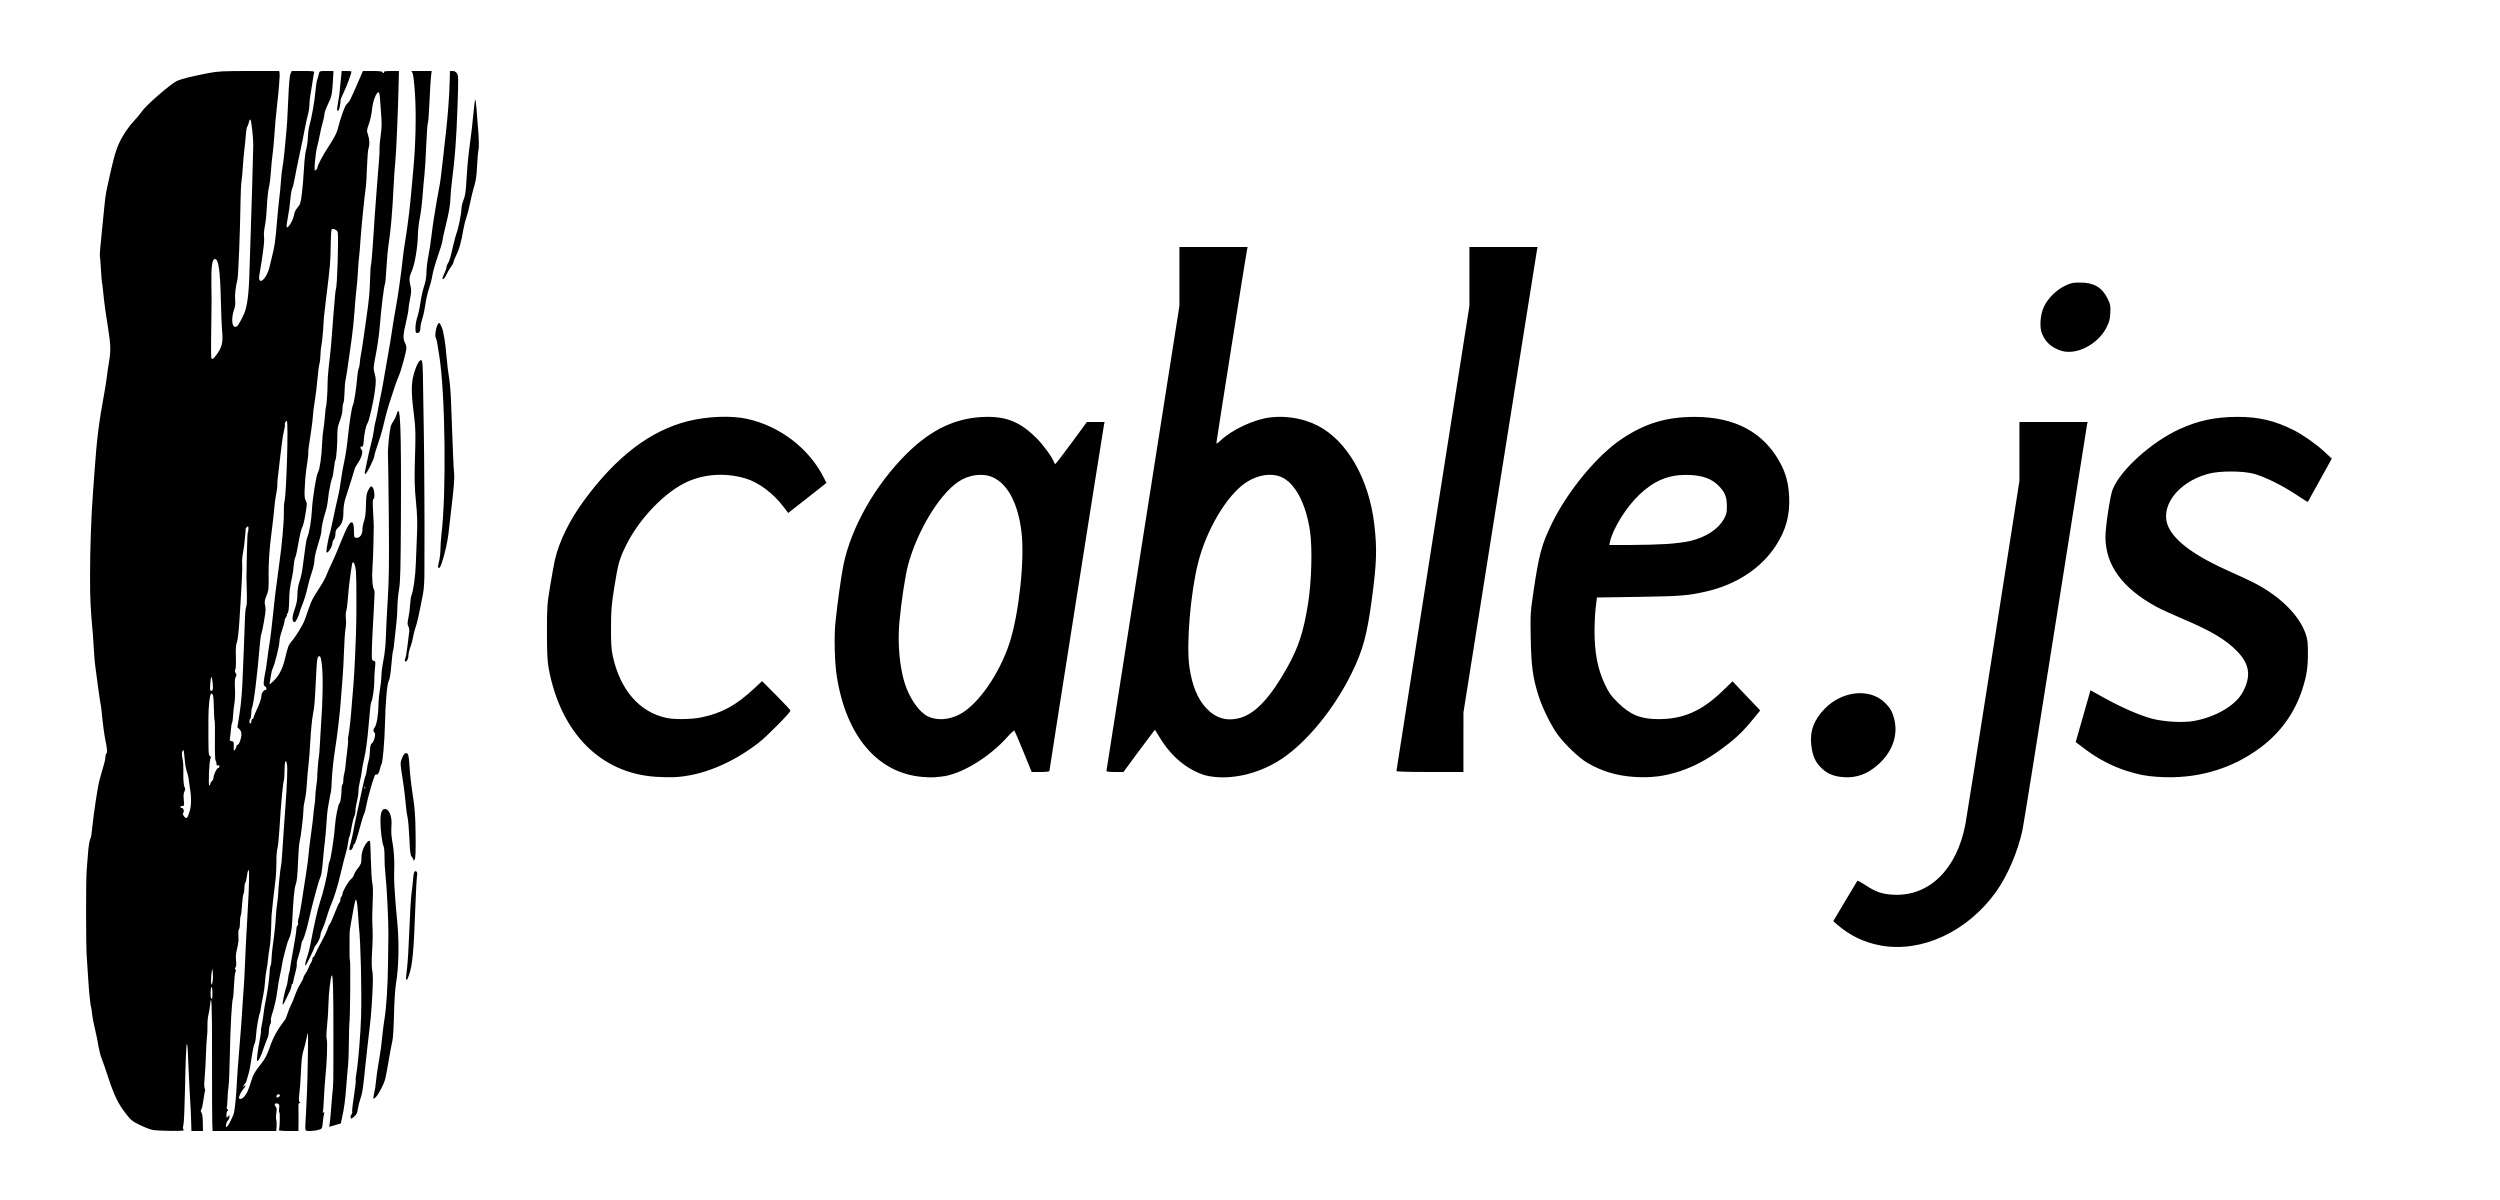 <?xml version="1.0" encoding="UTF-8" standalone="no"?>
<!-- Created with Inkscape (http://www.inkscape.org/) -->

<svg
   xmlns:dc="http://purl.org/dc/elements/1.1/"
   xmlns:cc="http://creativecommons.org/ns#"
   xmlns:rdf="http://www.w3.org/1999/02/22-rdf-syntax-ns#"
   xmlns:svg="http://www.w3.org/2000/svg"
   xmlns="http://www.w3.org/2000/svg"
   xmlns:sodipodi="http://sodipodi.sourceforge.net/DTD/sodipodi-0.dtd"
   xmlns:inkscape="http://www.inkscape.org/namespaces/inkscape"
   id="svg3100"
   version="1.1"
   inkscape:version="0.48.2 r9819"
   width="2500"
   height="1200"
   sodipodi:docname="cablejs-2500x1200.png">
  <defs
     id="defs3104" />
  <sodipodi:namedview
     pagecolor="#ffffff"
     bordercolor="#666666"
     borderopacity="1"
     objecttolerance="10"
     gridtolerance="10"
     guidetolerance="10"
     inkscape:pageopacity="0"
     inkscape:pageshadow="2"
     inkscape:window-width="1545"
     inkscape:window-height="923"
     id="namedview3102"
     showgrid="false"
     inkscape:zoom="0.27115385"
     inkscape:cx="813.21834"
     inkscape:cy="339.21476"
     inkscape:window-x="0"
     inkscape:window-y="0"
     inkscape:window-maximized="0"
     inkscape:current-layer="svg3100" />
  <path
     style="fill:#000000"
     d="m 152.583,1129.924 c -2.396,-0.471 -8.098,-2.667 -12.67,-4.88 -7.354,-3.559 -8.968,-4.862 -13.984,-11.284 -7.575,-9.699 -11.8,-18.331 -17.489,-35.735 -2.612,-7.989 -5.653,-16.776 -6.759,-19.526 -1.106,-2.75 -2.491,-7.925 -3.078,-11.5 -0.587,-3.575 -1.276,-7.4 -1.532,-8.5 -1.504,-6.464 -2.571,-11.305 -2.976,-13.5 -0.254,-1.375 -0.722,-3.625 -1.04,-5 -0.318,-1.375 -0.807,-4.672 -1.086,-7.327 -0.279,-2.655 -0.69,-5.13 -0.914,-5.5 -0.224,-0.37 -0.691,-3.598 -1.038,-7.173 -0.347,-3.575 -0.8,-7.85 -1.006,-9.5 -0.207,-1.65 -0.685,-8.625 -1.064,-15.5 -0.378,-6.875 -0.907,-14.975 -1.175,-18 -0.88,-9.941 -0.936,-77.291 -0.073,-87 0.464,-5.225 0.996,-11.975 1.18,-15 0.483,-7.903 1.678,-15.329 2.668,-16.579 0.47,-0.594 1.304,-5.994 1.853,-12 1.086,-11.87 5.539,-41.09 6.998,-45.921 0.498,-1.65 1.44,-5.025 2.091,-7.5 0.652,-2.475 1.807,-6.493 2.568,-8.928 0.76,-2.436 1.383,-5.671 1.383,-7.191 0,-1.52 0.452,-3.042 1.004,-3.383 1.044,-0.645 0.704,-5.325 -0.921,-12.697 -1.077,-4.885 -2.778,-17.403 -3.573,-26.3 -0.295,-3.3 -0.822,-7.575 -1.172,-9.5 -0.72,-3.964 -0.816,-4.581 -1.786,-11.5 -0.386,-2.75 -0.877,-6.125 -1.092,-7.5 -0.215,-1.375 -0.645,-4.75 -0.955,-7.5 -0.31,-2.75 -0.986,-7.7 -1.501,-11 -0.515,-3.3 -1.185,-10.839 -1.488,-16.753 -0.303,-5.914 -0.769,-13.114 -1.035,-16 -2.389,-25.871 -2.853,-35.272 -2.874,-58.247 -0.024,-26.449 1.268,-63.346 2.924,-83.5 0.203,-2.475 0.853,-11.475 1.443,-20 2.296,-33.156 4.443,-50.504 9.899,-80 1.068,-5.775 2.2,-12.975 2.514,-16 0.314,-3.025 1.254,-9.55 2.088,-14.5 2.051,-12.166 1.93,-16.852 -0.895,-34.706 -1.331,-8.412 -2.698,-17.544 -3.038,-20.294 -0.34,-2.75 -0.814,-6.575 -1.053,-8.5 -0.24,-1.925 -0.719,-6.425 -1.066,-10 -0.347,-3.575 -0.769,-6.73 -0.938,-7.011 -0.169,-0.281 -0.603,-5.906 -0.965,-12.5 -0.361,-6.594 -0.854,-12.688 -1.094,-13.543 -0.24,-0.855 0.51,-10.305 1.668,-21 1.158,-10.695 2.461,-23.721 2.896,-28.946 0.435,-5.225 1.322,-11.975 1.972,-15 6.56,-30.568 8.741,-38.849 12.408,-47.123 3.556,-8.023 9.182,-16.515 15.156,-22.877 2.841,-3.025 6.273,-7.165 7.628,-9.201 4.243,-6.376 29.189,-28.098 35.595,-30.996 4.216,-1.907 15.556,-4.702 31.448,-7.751 9.309,-1.786 14.584,-2.053 40.633,-2.053 l 29.935,0 0.419,2.25 c 0.413,2.216 -1.005,19.141 -3.162,37.75 -0.606,5.225 -1.521,15.8 -2.033,23.5 -0.512,7.7 -1.372,16.925 -1.911,20.5 -0.539,3.575 -1.267,11.173 -1.619,16.884 -0.352,5.711 -1.255,12.745 -2.006,15.63 -0.751,2.885 -1.643,11.262 -1.981,18.616 -0.338,7.354 -1.266,16.475 -2.062,20.269 -0.796,3.794 -1.168,8.382 -0.828,10.196 0.34,1.814 0.06,7.259 -0.623,12.102 -0.683,4.842 -1.389,9.929 -1.568,11.304 -0.18,1.375 -0.761,4.975 -1.293,8 -0.531,3.025 -1.067,6.175 -1.19,7 -1.737,11.624 7.215,4.577 10.162,-8 0.451,-1.925 1.547,-6.425 2.436,-10 2.783,-11.196 3.329,-14.982 4.976,-34.5 0.882,-10.45 2.013,-21.925 2.513,-25.5 0.5,-3.575 1.187,-10.775 1.525,-16 0.338,-5.225 1.022,-11.35 1.52,-13.61 0.498,-2.261 1.408,-9.461 2.023,-16 0.615,-6.539 1.256,-13.24 1.425,-14.89 0.999,-9.756 1.72,-21.356 2.454,-39.5 0.518,-12.796 1.308,-21.533 2.104,-23.25 l 1.274,-2.75 11.407,0 c 10.39,0 11.362,0.156 10.901,1.75 -0.278,0.963 -1.012,5.35 -1.631,9.75 -0.619,4.4 -1.546,10.172 -2.061,12.826 -0.515,2.654 -0.936,6.89 -0.936,9.412 0,2.522 -0.648,6.875 -1.441,9.674 -0.792,2.798 -1.889,7.563 -2.436,10.588 -1.371,7.576 -3.779,19.36 -6.743,33 -1.374,6.325 -3.154,15.254 -3.954,19.843 -0.8,4.589 -1.975,9.314 -2.61,10.5 -0.635,1.186 -1.511,6.38 -1.947,11.54 -0.436,5.161 -1.516,12.932 -2.4,17.269 -0.885,4.337 -1.449,8.665 -1.255,9.617 0.611,2.994 6.466,-6.148 7.239,-11.303 0.442,-2.946 1.741,-5.756 3.683,-7.968 2.662,-3.032 3.153,-4.633 4.355,-14.208 0.745,-5.935 1.666,-17.078 2.046,-24.764 0.38,-7.685 1.36,-16.235 2.177,-19 0.817,-2.765 1.585,-8.177 1.706,-12.027 0.121,-3.85 0.739,-8.802 1.372,-11.005 2.304,-8.013 5.309,-24.875 6.116,-34.321 0.455,-5.321 1.323,-11.024 1.93,-12.674 0.607,-1.65 1.35,-4.237 1.651,-5.75 0.535,-2.686 0.71,-2.75 7.551,-2.75 l 7.004,0 -0.557,9.75 c -0.783,13.714 -1.222,15.763 -5.072,23.701 -1.879,3.873 -3.416,8.2 -3.416,9.614 0,1.415 -0.729,5.016 -1.62,8.003 -0.891,2.987 -2.211,8.582 -2.934,12.431 -0.723,3.85 -1.977,9.475 -2.787,12.5 -0.81,3.025 -1.78,9.751 -2.156,14.948 -0.62,8.568 -0.535,9.325 0.907,8.128 0.875,-0.726 1.591,-1.827 1.591,-2.448 0.002,-2.32 5.965,-13.45 12.229,-22.823 3.66,-5.477 7.012,-11.786 7.704,-14.5 3.424,-13.44 7.606,-24.915 9.68,-26.559 2.349,-1.862 3.313,-3.746 11.005,-21.496 l 4.875,-11.25 9.753,0 c 5.836,0 9.753,0.402 9.753,1 0,0.55 0.477,1 1.059,1 0.582,0 0.781,-0.45 0.441,-1 -0.392,-0.634 2.24,-1 7.191,-1.001 l 7.809,-9.7e-4 -0.224,10.251 c -0.614,28.091 -2.404,70.469 -3.389,80.251 -0.609,6.05 -1.455,18.425 -1.88,27.5 -1.036,22.151 -2.791,42.466 -4.663,54 -0.848,5.225 -1.902,16.332 -2.342,24.681 -0.44,8.35 -1.068,15.616 -1.397,16.148 -1.052,1.703 -3.774,24.023 -5.568,45.671 -0.502,6.05 -2.127,17.232 -3.611,24.848 -2.592,13.295 -2.637,14.074 -1.139,19.5 1.373,4.974 1.398,6.972 0.21,16.652 -1.376,11.208 -5.937,31.103 -7.59,33.107 -1.323,1.603 -3.065,9.912 -3.611,17.216 -0.367,4.911 -0.787,6.202 -1.884,5.781 -1.683,-0.646 -1.882,1.525 -0.286,3.121 1.734,1.734 0.205,7.551 -3.409,12.975 -1.769,2.655 -3.279,5.271 -3.355,5.814 -0.145,1.036 -5.999,19.751 -9.38,29.986 -1.153,3.491 -1.984,8.719 -1.987,12.5 -0.007,8.645 -1.374,13.117 -4.996,16.344 -2.367,2.109 -2.998,3.497 -2.998,6.592 0,2.156 -0.675,4.596 -1.5,5.421 -0.825,0.825 -1.5,2.454 -1.5,3.621 0,2.563 -2.285,7.183 -4.434,8.967 -1.346,1.117 -1.566,0.967 -1.565,-1.073 8.5e-4,-2.477 2.798,-16.737 3.508,-17.887 0.225,-0.363 1.749,-7.146 3.388,-15.073 1.639,-7.927 3.721,-17.337 4.628,-20.912 0.907,-3.575 2.267,-11.225 3.024,-17 0.757,-5.775 2.274,-14.325 3.372,-19 1.098,-4.675 2.725,-15.7 3.617,-24.5 1.486,-14.673 3.877,-29.744 5.009,-31.576 0.955,-1.546 3.358,-16.763 4.014,-25.424 0.375,-4.95 1.104,-9.809 1.621,-10.798 0.517,-0.989 1.093,-3.914 1.28,-6.5 0.187,-2.586 0.623,-5.827 0.969,-7.202 0.345,-1.375 1.516,-8.8 2.602,-16.5 1.086,-7.7 2.398,-16.925 2.916,-20.5 2.624,-18.11 3.347,-25.63 3.648,-37.932 0.181,-7.388 0.59,-14.115 0.911,-14.949 0.32,-0.835 1.059,-8.515 1.642,-17.068 0.583,-8.553 1.173,-17.126 1.313,-19.051 0.139,-1.925 0.557,-8.45 0.928,-14.5 0.371,-6.05 1.134,-16.175 1.696,-22.5 0.562,-6.325 1.209,-14.65 1.439,-18.5 0.23,-3.85 0.717,-9.925 1.083,-13.5 0.366,-3.575 0.587,-8.526 0.491,-11.003 -0.096,-2.477 0.441,-8.777 1.194,-14 0.998,-6.919 1.131,-12.212 0.491,-19.497 -0.483,-5.5 -1.022,-12.905 -1.197,-16.455 -0.176,-3.55 -0.773,-6.607 -1.327,-6.791 -2.128,-0.709 -5.962,9.11 -6.665,17.071 -0.38,4.304 -1.778,10.836 -3.106,14.517 -2.236,6.198 -2.309,6.986 -0.995,10.675 1.663,4.67 1.892,10.338 0.56,13.843 -0.521,1.369 -1.19,9.611 -1.488,18.315 -0.298,8.704 -0.774,17.401 -1.058,19.326 -1.369,9.259 -4.764,42.923 -5.497,54.5 -0.453,7.15 -1.071,14.575 -1.375,16.5 -0.303,1.925 -0.804,8.225 -1.112,14 -0.308,5.775 -1.004,14.1 -1.545,18.5 -0.542,4.4 -1.401,14.3 -1.91,22 -0.509,7.7 -1.856,20.525 -2.994,28.5 -1.138,7.975 -2.796,19.675 -3.685,26 -0.889,6.325 -1.952,12.864 -2.362,14.532 -0.41,1.668 -0.833,7.031 -0.941,11.919 -0.108,4.888 -0.621,9.681 -1.141,10.652 -0.52,0.971 -0.945,3.897 -0.945,6.503 0,2.751 -1.075,7.423 -2.563,11.145 -1.897,4.743 -2.547,8.141 -2.5,13.078 0.093,9.784 -0.975,24.373 -1.915,26.138 -0.449,0.843 -1.147,4.683 -1.551,8.533 -0.404,3.85 -1.187,8.125 -1.74,9.5 -0.892,2.22 -1.666,5.558 -3.244,14 -0.257,1.375 -0.731,5.2 -1.053,8.5 -0.322,3.3 -1.399,8.475 -2.393,11.5 -2.286,6.954 -4.133,15.692 -4.065,19.225 0.029,1.499 -1.529,7.617 -3.461,13.595 -1.967,6.084 -3.514,12.928 -3.514,15.544 0,2.571 -1.171,7.928 -2.603,11.905 -1.432,3.977 -3.413,11.056 -4.403,15.731 -0.99,4.675 -3.194,11.95 -4.897,16.167 -1.703,4.217 -3.097,8.142 -3.097,8.723 0,0.581 -0.983,3.08 -2.184,5.553 -1.701,3.502 -2.475,4.255 -3.5,3.404 -1.945,-1.614 -1.605,-5.503 1.168,-13.347 1.719,-4.864 2.481,-9.147 2.496,-14.035 0.013,-4.499 0.766,-9.155 2.088,-12.916 1.137,-3.235 2.47,-9.069 2.961,-12.965 2.755,-21.826 3.951,-29.61 4.8,-31.253 1.828,-3.535 4.146,-16.928 4.609,-26.628 0.581,-12.177 4.296,-35.47 6.117,-38.35 1.716,-2.715 3.634,-16.013 4.09,-28.352 0.193,-5.225 0.751,-11.525 1.24,-14 0.489,-2.475 1.19,-8.52 1.557,-13.434 0.367,-4.914 0.832,-9.2 1.033,-9.525 0.647,-1.047 1.701,-15.339 1.626,-22.041 -0.04,-3.575 0.358,-10.325 0.885,-15 2.424,-21.506 3.068,-28.046 3.496,-35.5 0.253,-4.4 0.935,-13.4 1.516,-20 0.581,-6.6 1.284,-14.878 1.561,-18.397 0.278,-3.518 0.697,-6.708 0.933,-7.089 1.254,-2.03 2.817,-51.969 1.777,-56.773 -0.488,-2.253 -4.67,-4.173 -6.061,-2.782 -0.385,0.385 -0.778,6.176 -0.875,12.87 -0.294,20.417 -0.491,22.739 -4.993,58.671 -0.861,6.875 -1.675,14.075 -1.809,16 -0.134,1.925 -0.562,8.225 -0.952,14 -0.39,5.775 -1.119,12.3 -1.62,14.5 -0.501,2.2 -0.921,6.478 -0.935,9.507 -0.013,3.029 -0.489,7.079 -1.057,9 -0.568,1.921 -1.444,8.668 -1.947,14.993 -0.503,6.325 -1.674,16 -2.601,21.5 -0.928,5.5 -1.796,12.25 -1.93,15 -0.134,2.75 -0.756,8.375 -1.382,12.5 -2.933,19.31 -3.494,23.57 -3.227,24.5 0.158,0.55 -0.207,4.375 -0.812,8.5 -1.88,12.829 -2.128,15.195 -2.727,26.066 -0.46,8.346 -0.264,11.182 0.931,13.5 1.558,3.019 1.575,2.741 -1.163,18.609 -0.539,3.121 -1.692,7.053 -2.563,8.737 -0.871,1.685 -2.485,8.581 -3.587,15.325 -1.102,6.744 -2.518,13.163 -3.147,14.263 -0.629,1.1 -1.298,4.475 -1.486,7.5 -0.189,3.025 -0.773,7.525 -1.298,10 -2.618,12.336 -3.124,16.318 -3.317,26.097 -0.144,7.245 -0.644,11.12 -1.582,12.25 -0.755,0.909 -1.067,1.653 -0.693,1.653 0.374,0 -0.021,1 -0.878,2.223 -0.856,1.222 -1.559,3.135 -1.561,4.25 -0.002,1.115 -1.118,5.177 -2.479,9.027 -1.361,3.85 -2.484,8.669 -2.496,10.71 -0.024,4.284 -4.633,23.016 -6.632,26.954 -0.744,1.465 -1.584,4.615 -1.868,7 -0.284,2.385 -0.803,5.615 -1.153,7.179 -0.616,2.747 -0.479,2.69 4.023,-1.686 5.219,-5.072 8.764,-11.997 11.086,-21.657 2.933,-12.201 3.614,-14.035 6.406,-17.267 4.653,-5.386 11.695,-16.929 13.564,-22.233 0.969,-2.75 2.851,-8.117 4.184,-11.926 2.54,-7.261 3.865,-9.742 11.155,-20.892 2.452,-3.75 5.313,-9.068 6.358,-11.819 1.045,-2.751 3.387,-8.008 5.205,-11.682 1.818,-3.675 5.924,-13.281 9.124,-21.348 6.397,-16.123 9.51,-21.185 11.702,-19.032 0.838,0.823 1.325,3.76 1.325,8 0,6.13 0.186,6.726 2.189,7.011 3.517,0.501 6.311,-3.124 6.311,-8.186 0,-2.406 0.746,-6.343 1.658,-8.75 1.122,-2.961 1.714,-7.931 1.831,-15.376 0.135,-8.555 0.6,-11.873 2.092,-14.928 2.369,-4.85 3.729,-5.382 5.246,-2.051 1.456,3.195 1.542,10.479 0.124,10.479 -0.716,0 -0.809,4.045 -0.295,12.75 0.414,7.013 0.712,13.65 0.662,14.75 -0.051,1.1 -0.177,8.3 -0.281,16 -0.104,7.7 -0.567,19.175 -1.028,25.5 -0.766,10.501 0.126,20.469 1.999,22.342 0.279,0.279 -0.055,9.879 -0.743,21.333 -1.746,29.103 -2.326,46.006 -1.638,47.798 0.322,0.84 1.278,1.528 2.124,1.528 1.316,0 1.423,1.048 0.743,7.25 -0.437,3.987 -0.719,9.5 -0.626,12.25 0.192,5.667 -1.672,19.487 -2.833,21 -0.813,1.059 -1.176,4.24 -3.483,30.5 -0.797,9.075 -2.419,20.55 -3.605,25.5 -1.185,4.95 -2.342,11.025 -2.57,13.5 -0.228,2.475 -1.082,7.124 -1.896,10.331 -0.815,3.207 -1.481,7.725 -1.481,10.04 0,2.315 -0.675,6.801 -1.5,9.968 -0.825,3.167 -1.503,7.425 -1.506,9.46 -0.003,2.036 -0.601,4.841 -1.328,6.233 -0.727,1.393 -1.895,6.118 -2.596,10.5 -0.701,4.382 -1.619,8.418 -2.039,8.968 -0.42,0.55 -1.068,3.475 -1.439,6.5 -0.371,3.025 -1.286,7.3 -2.033,9.5 -0.747,2.2 -3.035,11.2 -5.084,20 -3.285,14.107 -6.769,25.199 -10.993,35 -0.711,1.65 -2.274,6.375 -3.473,10.5 -1.199,4.125 -3.041,9.164 -4.094,11.198 -1.053,2.034 -1.914,4.644 -1.914,5.8 0,2.252 -2.408,7.547 -4.549,10.002 -0.719,0.825 -1.364,1.827 -1.433,2.225 -0.317,1.848 -8.026,17.662 -8.861,18.178 -1.07,0.661 -0.216,-3.49 2.139,-10.403 0.843,-2.475 2.032,-7.2 2.641,-10.5 3.311,-17.928 7.577,-36.775 9.621,-42.5 2.886,-8.086 7.234,-26.297 8.08,-33.836 0.349,-3.115 1.021,-6.158 1.493,-6.761 1.115,-1.423 4.83,-25.727 5.412,-35.404 0.518,-8.6 3.282,-22.202 4.7,-23.121 0.874,-0.567 1.934,-8.723 1.934,-14.879 0,-1.375 0.421,-3.01 0.937,-3.632 0.515,-0.623 0.857,-2.423 0.761,-4 -0.097,-1.577 0.328,-4.668 0.943,-6.868 0.616,-2.2 1.181,-5.575 1.257,-7.5 0.076,-1.925 0.792,-8.337 1.591,-14.249 0.8,-5.912 1.23,-11.111 0.957,-11.554 -0.273,-0.442 -0.07,-2.708 0.453,-5.034 0.816,-3.631 2.627,-20.763 3.401,-32.163 0.131,-1.925 0.733,-9.125 1.338,-16 0.605,-6.875 1.392,-19.925 1.748,-29 0.356,-9.075 0.794,-19.875 0.973,-24 0.621,-14.321 0.595,-55.539 -0.039,-62.5 -0.685,-7.514 -2.958,-11.858 -3.876,-7.406 -0.273,1.323 -0.763,4.431 -1.09,6.906 -0.327,2.475 -0.997,7.425 -1.491,11 -0.493,3.575 -1.188,10.775 -1.544,16 -0.356,5.225 -1.109,10.996 -1.674,12.825 -0.565,1.829 -0.731,5.293 -0.371,7.698 0.361,2.405 0.198,6.984 -0.361,10.175 -0.559,3.191 -1.234,13.002 -1.499,21.802 -0.266,8.8 -0.964,21.625 -1.552,28.5 -0.588,6.875 -1.254,15.425 -1.48,19 -0.823,13.04 -3.581,36.871 -6.017,52 -1.373,8.525 -2.759,21.326 -3.081,28.446 -0.322,7.12 -0.761,13.231 -0.976,13.579 -0.215,0.348 -0.86,3.523 -1.432,7.054 -0.572,3.531 -1.302,7.546 -1.621,8.921 -0.319,1.375 -0.982,8.575 -1.474,16 -0.492,7.425 -1.148,15.075 -1.458,17 -0.311,1.925 -1.003,8.45 -1.539,14.5 -1.465,16.538 -1.952,19.723 -3.52,23 -1.407,2.94 -8.277,28.656 -11.087,41.5 -2.013,9.2 -5.263,19.827 -6.251,20.437 -0.461,0.285 -1.126,2.693 -1.479,5.352 -0.353,2.659 -1.569,7.473 -2.702,10.698 -1.134,3.225 -1.851,6.668 -1.595,7.649 0.257,0.982 -0.44,5.065 -1.549,9.074 -1.108,4.009 -2.058,8.077 -2.11,9.04 -0.052,0.963 -0.449,1.75 -0.881,1.75 -0.432,0 -0.786,0.864 -0.786,1.919 0,1.055 -0.657,3.193 -1.46,4.75 -0.803,1.557 -2.636,5.46 -4.073,8.674 -1.437,3.214 -2.874,5.583 -3.192,5.264 -0.62,-0.62 2.312,-14.775 3.751,-18.107 0.475,-1.1 1.165,-4.475 1.534,-7.5 0.369,-3.025 0.913,-5.906 1.209,-6.402 0.296,-0.496 0.665,-2.296 0.82,-4 0.155,-1.704 1.646,-10.523 3.313,-19.598 1.668,-9.075 3.047,-17.936 3.066,-19.691 0.019,-1.755 0.523,-3.493 1.121,-3.863 0.598,-0.369 0.853,-1.566 0.567,-2.66 -0.286,-1.093 -0.103,-2.955 0.407,-4.137 0.51,-1.182 1.833,-7.999 2.941,-15.149 1.108,-7.15 3.163,-20.425 4.567,-29.5 1.404,-9.075 2.559,-17.85 2.566,-19.5 0.007,-1.65 1.055,-10.425 2.329,-19.5 1.274,-9.075 2.374,-18.075 2.445,-20 0.071,-1.925 0.547,-5.975 1.059,-9 0.512,-3.025 0.908,-7.162 0.882,-9.193 -0.027,-2.031 0.408,-6.756 0.967,-10.5 0.558,-3.744 0.995,-7.707 0.97,-8.807 -0.078,-3.452 1.214,-19.688 1.62,-20.36 0.213,-0.352 0.698,-6.49 1.079,-13.64 0.38,-7.15 0.827,-14.8 0.994,-17 1.871,-24.719 2.277,-49.309 1.012,-61.164 -0.874,-8.185 -1.796,-10.429 -3.56,-8.665 -1.241,1.241 -1.532,3.81 -2.362,20.829 -1.239,25.434 -1.568,29.377 -3.082,37 -0.874,4.4 -2.011,15.875 -2.526,25.5 -0.515,9.625 -1.399,21.1 -1.966,25.5 -0.566,4.4 -1.294,12.725 -1.616,18.5 -0.322,5.775 -1.214,12.957 -1.982,15.96 -0.767,3.003 -1.399,7.503 -1.404,10 -0.011,5.822 -2.633,27.472 -3.879,32.04 -0.525,1.925 -1.238,11.322 -1.584,20.881 -0.444,12.293 -1.098,18.587 -2.231,21.5 -1.413,3.632 -2.513,15.422 -3.648,39.119 -0.303,6.322 -1.535,12.247 -3.254,15.645 -0.736,1.455 -1.761,4.38 -2.279,6.5 -0.518,2.12 -1.623,6.338 -2.455,9.373 -0.833,3.035 -1.758,7.31 -2.056,9.5 -0.298,2.19 -1.221,6.907 -2.05,10.482 -0.829,3.575 -1.984,10.325 -2.566,15 -1.064,8.545 -2.909,16.728 -5.616,24.914 -0.803,2.428 -1.217,5.048 -0.919,5.822 0.297,0.774 -0.005,2.388 -0.671,3.586 -0.666,1.198 -1.259,4.203 -1.316,6.678 -0.058,2.475 -0.587,5.4 -1.176,6.5 -0.589,1.1 -2.546,6.27 -4.348,11.489 -2.879,8.337 -4.782,12.011 -6.223,12.011 -0.757,0 0.457,-10.263 2.355,-19.907 1.018,-5.174 1.684,-9.678 1.479,-10.009 -0.205,-0.331 0.058,-2.623 0.583,-5.093 0.525,-2.47 1.091,-5.616 1.258,-6.991 1.028,-8.497 2,-14.552 3.611,-22.5 1.572,-7.756 2.906,-18.57 3.391,-27.5 0.075,-1.375 0.474,-3.031 0.887,-3.681 0.413,-0.65 0.779,-3.575 0.813,-6.5 0.034,-2.925 0.686,-9.594 1.449,-14.819 1.464,-10.022 2.315,-18.277 2.992,-29 0.226,-3.575 0.834,-9.425 1.352,-13 0.518,-3.575 0.915,-7.4 0.882,-8.5 -0.092,-3.064 2.316,-26.83 2.797,-27.608 0.233,-0.378 0.656,-4.445 0.938,-9.039 0.283,-4.594 0.719,-11.053 0.969,-14.353 0.25,-3.3 0.697,-9.825 0.992,-14.5 0.296,-4.675 0.962,-14.125 1.48,-21 1.643,-21.788 2.302,-39.593 1.587,-42.849 -1.273,-5.797 -2.321,-3.237 -2.445,5.973 -0.068,5.018 -0.296,9.405 -0.509,9.75 -1.02,1.654 -3.014,23.088 -4.617,49.626 -0.532,8.8 -1.454,17.488 -2.049,19.307 -0.595,1.819 -1.023,7.669 -0.95,13 0.073,5.331 -0.352,13.518 -0.944,18.193 -1.354,10.697 -3.809,32.849 -3.934,35.5 -0.052,1.1 -0.243,7.4 -0.425,14 -0.182,6.6 -0.847,14.7 -1.477,18 -0.63,3.3 -1.34,8.475 -1.578,11.5 -0.237,3.025 -0.944,7.975 -1.571,11 -0.627,3.025 -1.286,8.425 -1.465,12 -0.179,3.575 -1.088,10.1 -2.02,14.5 -0.932,4.4 -1.914,9.775 -2.182,11.945 -0.268,2.17 -0.688,4.268 -0.933,4.664 -1.038,1.68 -3.512,15.905 -3.815,21.938 -0.181,3.6 -0.862,7.542 -1.513,8.758 -0.651,1.217 -1.631,5.246 -2.177,8.954 -2.029,13.782 -2.803,17.863 -4.311,22.741 -0.85,2.75 -1.642,5.45 -1.76,6 -0.118,0.55 -0.809,1.595 -1.536,2.321 -0.727,0.727 -1.315,1.852 -1.306,2.5 0.009,0.691 0.416,0.558 0.985,-0.321 0.568,-0.879 0.976,-1.012 0.985,-0.321 0.008,0.648 -0.725,1.919 -1.63,2.824 -2.274,2.275 -5.403,8.61 -4.763,9.645 1.593,2.577 6.028,-1.069 8.696,-7.148 0.845,-1.925 2.277,-5.975 3.183,-9 2.184,-7.294 3.84,-10.259 10.054,-18 4.099,-5.107 6.043,-8.857 9.07,-17.5 3.414,-9.746 7.663,-17.304 15.181,-27 0.426,-0.55 1.409,-3.025 2.184,-5.5 0.775,-2.475 2.185,-6.075 3.134,-8 2.037,-4.134 3.145,-6.821 5.483,-13.296 0.952,-2.638 3.012,-6.816 4.578,-9.285 1.566,-2.469 2.846,-5.087 2.846,-5.819 0,-0.732 0.818,-2.404 1.817,-3.715 1,-1.312 2.43,-3.96 3.178,-5.885 0.748,-1.925 1.955,-4.388 2.683,-5.473 0.727,-1.085 1.322,-2.772 1.322,-3.75 0,-0.978 0.406,-1.778 0.902,-1.778 0.496,0 1.36,-1.315 1.921,-2.921 0.56,-1.607 3.294,-7.046 6.075,-12.087 2.781,-5.041 5.495,-10.755 6.031,-12.697 0.536,-1.942 1.604,-4.266 2.373,-5.163 0.769,-0.897 3.073,-6.013 5.12,-11.367 2.047,-5.355 4.14,-9.994 4.65,-10.309 0.51,-0.315 0.928,-1.645 0.928,-2.955 0,-1.31 0.45,-2.66 1,-3 0.55,-0.34 1,-1.411 1,-2.381 0,-2.641 5.784,-12.804 8.505,-14.944 1.309,-1.03 2.656,-2.97 2.993,-4.311 0.337,-1.341 2.162,-4.397 4.057,-6.792 2.995,-3.785 3.446,-5.086 3.455,-9.963 0.007,-3.839 0.784,-7.271 2.462,-10.876 2.192,-4.708 4.799,-7.296 6.071,-6.024 0.251,0.251 0.66,8.969 0.908,19.373 0.249,10.405 0.913,20.717 1.477,22.917 0.643,2.511 0.754,9.398 0.298,18.5 -0.399,7.975 -0.531,18.1 -0.293,22.5 0.509,9.405 0.427,14.943 -0.448,30.5 -0.386,6.867 -0.229,13.313 0.39,16 0.707,3.066 0.727,10.395 0.062,23 -0.944,17.91 -1.505,23.972 -4.575,49.5 -0.794,6.6 -1.84,16.05 -2.324,21 -2.272,23.223 -3.028,28.401 -4.94,33.842 -1.129,3.213 -2.348,8.06 -2.707,10.772 -0.51,3.847 -1.339,5.507 -3.772,7.556 -2.68,2.256 -3.165,2.387 -3.451,0.93 -0.183,-0.933 0.205,-2.343 0.862,-3.135 0.657,-0.792 0.97,-2.024 0.696,-2.739 -0.274,-0.715 0.524,-7.792 1.775,-15.726 1.251,-7.934 2.069,-14.96 1.818,-15.614 -0.251,-0.653 0.034,-3.82 0.632,-7.037 1.698,-9.124 4.271,-40.292 4.694,-56.849 0.714,-27.962 -0.389,-73.902 -2.16,-90 -0.242,-2.2 -0.688,-8.382 -0.99,-13.738 -0.302,-5.356 -0.914,-10.722 -1.359,-11.926 -0.704,-1.903 -0.949,-1.613 -1.882,2.238 -0.59,2.434 -1.365,6.451 -1.722,8.926 -0.357,2.475 -1.288,7.65 -2.069,11.5 -0.781,3.85 -1.366,8.8 -1.302,11 0.065,2.2 0.038,8.628 -0.059,14.285 -0.097,5.657 0.069,10.682 0.369,11.168 0.792,1.281 0.225,62.098 -0.597,64.047 -0.116,0.275 -0.306,8.6 -0.422,18.5 -0.116,9.9 -0.448,19.8 -0.739,22 -0.29,2.2 -1.05,10.975 -1.689,19.5 -1.214,16.206 -2.164,23.509 -4.355,33.462 l -1.312,5.962 -5.768,1.712 -5.768,1.712 0.766,-6.174 c 0.422,-3.396 0.84,-7.974 0.93,-10.174 0.09,-2.2 0.647,-8.95 1.239,-15 1.328,-13.593 1.208,-7.398 1.222,-63 0.011,-42.71 -0.443,-58.369 -1.658,-57.154 -1.127,1.127 -3.13,18.284 -3.287,28.154 -0.096,6.05 -0.722,16.045 -1.39,22.212 -0.725,6.689 -0.865,12.135 -0.346,13.5 0.934,2.458 0.167,23.778 -1.367,37.995 -0.517,4.789 -1.173,14.411 -1.458,21.383 -0.285,6.972 -0.802,13.136 -1.15,13.698 -0.389,0.629 -0.128,0.71 0.681,0.211 1.005,-0.621 1.145,-0.248 0.599,1.595 -0.392,1.323 -0.971,5.165 -1.285,8.536 -0.564,6.053 -0.618,6.144 -4.31,7.25 -2.056,0.616 -5.824,1.12 -8.373,1.12 -4.36,0 -4.641,-0.163 -4.752,-2.75 -0.065,-1.512 -0.038,-3.169 0.06,-3.681 0.098,-0.512 0.406,-6.137 0.684,-12.5 0.278,-6.363 0.688,-15.169 0.911,-19.569 0.625,-12.325 1.402,-59.5 0.98,-59.5 -0.206,0 -0.886,2.587 -1.51,5.75 -0.625,3.163 -1.788,7.799 -2.586,10.303 -1.836,5.764 -2.421,10.601 -3.019,24.947 -0.264,6.325 -0.91,15.075 -1.436,19.443 -0.736,6.107 -0.669,8.126 0.289,8.735 0.972,0.618 0.955,0.795 -0.079,0.807 -0.82,0.01 -1.256,1.064 -1.144,2.765 0.1,1.512 0.134,7.812 0.075,14 l -0.106,11.25 -10.059,0 c -5.896,0 -9.823,-0.382 -9.488,-0.923 0.88,-1.423 1.298,-17.113 0.47,-17.624 -0.403,-0.249 -0.5,-2.185 -0.216,-4.303 0.411,-3.068 0.155,-3.989 -1.262,-4.533 -2.626,-1.008 -4.225,1.031 -2.31,2.946 1.224,1.224 1.383,2.598 0.759,6.546 -0.434,2.748 -0.471,5.858 -0.082,6.911 0.389,1.053 0.546,3.954 0.347,6.447 l -0.361,4.533 -31.828,0 -31.828,0 -0.321,-9.25 c -0.177,-5.088 -0.278,-34.562 -0.226,-65.5 0.087,-51.703 -0.475,-65.49 -2.059,-50.5 -0.334,3.163 -1.07,7.473 -1.635,9.578 -0.565,2.105 -0.955,6.83 -0.866,10.5 0.089,3.67 -0.122,8.472 -0.469,10.672 -0.347,2.2 -0.84,10.75 -1.095,19 -0.256,8.25 -0.846,18.6 -1.311,23 -0.485,4.588 -0.467,8.755 0.043,9.771 0.489,0.974 0.678,2.111 0.421,2.528 -0.258,0.417 -0.99,4.568 -1.628,9.225 -0.638,4.657 -1.628,9.032 -2.2,9.722 -0.732,0.881 -0.665,1.708 0.225,2.78 0.78,0.94 1.307,4.78 1.372,10 l 0.106,8.475 -5.75,-2e-4 -5.75,-2e-4 -0.157,-5.75 c -0.325,-11.928 -0.558,-17.007 -1.18,-25.75 -0.352,-4.95 -0.894,-15.525 -1.204,-23.5 -1.03,-26.524 -1.307,-31.181 -1.885,-31.76 -0.316,-0.316 -0.624,1.414 -0.685,3.843 -0.061,2.429 -0.272,6.667 -0.468,9.417 -0.196,2.75 -0.615,18.275 -0.929,34.5 -0.314,16.225 -0.99,31.045 -1.502,32.934 -0.628,2.318 -0.575,3.861 0.162,4.75 0.895,1.079 -1.413,1.297 -12.78,1.207 -7.63,-0.06 -15.833,-0.495 -18.229,-0.966 z m 76.253,-5.674 c 1.678,-3.065 3.436,-6.733 4.672,-9.75 1.21,-2.954 2.768,-18.267 3.458,-34 0.193,-4.4 1.297,-19.25 2.454,-33 1.157,-13.75 2.305,-28.825 2.552,-33.5 0.247,-4.675 0.672,-11.425 0.945,-15 1.335,-17.51 1.69,-24.067 3.028,-56 0.287,-6.837 0.875,-17.643 1.987,-36.5 1.281,-21.714 1.552,-36.5 0.669,-36.5 -0.531,0 -1.28,2.701 -1.663,6.002 -0.383,3.301 -1.102,6.253 -1.598,6.559 -0.496,0.306 -0.902,2.585 -0.902,5.064 0,2.479 -0.425,5.301 -0.944,6.271 -0.519,0.971 -1.174,5.882 -1.454,10.914 -0.28,5.032 -0.868,9.946 -1.306,10.919 -0.438,0.974 -0.796,4.245 -0.796,7.27 0,3.025 -0.412,5.798 -0.915,6.161 -0.504,0.364 -0.8,2.839 -0.658,5.5 0.142,2.661 0.214,5.289 0.162,5.839 -0.273,2.842 -1.128,7.434 -2.049,11 -0.568,2.2 -0.757,6.366 -0.42,9.258 0.395,3.39 0.199,5.756 -0.552,6.661 -0.799,0.963 -0.835,1.607 -0.113,2.053 0.706,0.437 0.728,1.254 0.065,2.493 -0.542,1.014 -1.195,6.962 -1.45,13.219 -0.255,6.257 -0.716,12.038 -1.024,12.847 -1.176,3.083 -2.652,29.549 -3.12,55.97 -0.268,15.125 -0.857,29.61 -1.309,32.189 -0.451,2.579 -0.913,8.176 -1.026,12.438 -0.113,4.262 -0.443,8.134 -0.734,8.605 -0.291,0.47 0.015,1.51 0.68,2.311 0.851,1.026 0.877,1.456 0.086,1.456 -0.636,0 -1.109,1.625 -1.091,3.75 0.03,3.514 0.124,3.628 1.5,1.809 1.44,-1.903 1.468,-1.9 1.468,0.178 0,1.166 -0.599,2.719 -1.331,3.451 -1.714,1.714 -3.018,6.811 -1.742,6.811 0.53,0 1.642,-1.238 2.47,-2.75 z m 50.798,-29.456 c -1.267,-1.267 -3.194,-0.181 -3.194,1.8 0,1.191 0.407,1.259 2.107,0.348 1.433,-0.767 1.781,-1.454 1.087,-2.148 z M 212.44,993 c 0,-3.3 -0.407,-6 -0.904,-6 -0.942,0 -1.362,9.761 -0.481,11.186 1.077,1.743 1.385,0.591 1.385,-5.186 z m 0.492,-18.373 c -0.537,-7.257 -0.76,-7.275 -1.55,-0.127 -0.881,7.968 -0.082,13.332 1.136,7.627 0.396,-1.855 0.583,-5.23 0.415,-7.5 z m -23.142,-163.813 c 1.661,-5.517 1.661,-14.591 -0.002,-23.314 -0.314,-1.65 -0.674,-4.35 -0.799,-6 -0.254,-3.362 -1.258,-7.758 -2.625,-11.5 -0.503,-1.375 -1.151,-5.2 -1.44,-8.5 -0.52,-5.922 -1.074,-10.526 -1.385,-11.5 -0.088,-0.275 -0.598,0.253 -1.135,1.172 -0.616,1.056 -0.64,3.452 -0.065,6.5 0.991,5.255 1.016,5.713 1.007,18.55 -0.003,4.797 0.512,9.691 1.146,10.875 0.882,1.647 0.859,2.701 -0.097,4.486 -0.835,1.56 -1.04,4.336 -0.617,8.375 0.583,5.571 0.477,6.041 -1.353,6.041 -1.092,0 -1.985,0.45 -1.985,1 0,0.55 0.623,1 1.383,1 1.728,0 2.731,3.486 1.388,4.828 -0.663,0.663 -0.372,1.841 0.866,3.514 2.35,3.176 3.396,2.164 5.712,-5.528 z m 20.65,-27.25 c 0,-0.725 0.675,-1.879 1.5,-2.563 0.825,-0.685 1.5,-1.962 1.5,-2.839 0,-2.996 3.269,-10.161 4.636,-10.161 0.75,0 1.364,-0.723 1.364,-1.607 0,-1.018 -0.55,-1.396 -1.5,-1.031 -1.078,0.413 -1.5,-0.103 -1.5,-1.834 0,-1.325 -0.397,-2.655 -0.883,-2.955 -0.485,-0.3 -0.775,-9.214 -0.643,-19.809 0.132,-10.595 0.002,-19.682 -0.288,-20.194 -0.29,-0.512 -0.624,-5.957 -0.742,-12.101 -0.245,-12.762 -0.928,-16.141 -2.925,-14.484 -1.303,1.081 -2.525,12.623 -2.543,24.016 -0.058,35.908 -0.026,36.714 1.515,37.993 0.984,0.817 1.202,1.673 0.609,2.39 -1.351,1.632 -2.457,27.956 -1.14,27.142 0.572,-0.354 1.04,-1.236 1.04,-1.961 z m 26,-37.148 c 0,-0.661 0.647,-1.45 1.438,-1.754 1.581,-0.607 3.548,-6.619 3.557,-10.873 0.003,-1.491 -0.906,-3.561 -2.021,-4.599 l -2.027,-1.888 1.958,-12.401 c 1.967,-12.46 2.861,-23.592 3.605,-44.901 0.221,-6.325 0.673,-17.35 1.006,-24.5 0.333,-7.15 0.744,-18.508 0.915,-25.241 0.171,-6.733 0.765,-12.808 1.321,-13.5 0.616,-0.767 0.855,-6.531 0.612,-14.759 -0.22,-7.425 -0.38,-14.175 -0.355,-15 0.025,-0.825 0.213,-11.093 0.419,-22.817 0.206,-11.725 0.644,-21.587 0.973,-21.917 0.33,-0.33 0.599,-1.929 0.599,-3.555 0,-2.546 -0.213,-2.779 -1.537,-1.68 -0.845,0.702 -1.468,1.994 -1.385,2.872 0.084,0.878 0.059,1.822 -0.054,2.097 -0.113,0.275 -0.403,3.425 -0.643,7 -0.241,3.575 -1.045,9.65 -1.787,13.5 -0.742,3.85 -1.144,8.8 -0.894,11 0.439,3.858 -0.336,20.033 -2.779,58 -0.676,10.504 -1.722,19.249 -2.513,21 -0.969,2.147 -1.248,6.27 -0.978,14.5 0.212,6.487 -0.043,12.011 -0.584,12.672 -0.628,0.766 -0.511,1.892 0.337,3.25 1.031,1.65 1.046,2.482 0.075,4.036 -0.837,1.341 -1.068,4.869 -0.731,11.19 0.271,5.077 0.042,11.734 -0.509,14.792 -0.55,3.058 -1.15,8.512 -1.333,12.12 -0.183,3.608 -0.668,7.103 -1.078,7.766 -0.41,0.663 -0.958,4.011 -1.218,7.44 -0.26,3.429 -0.68,7.215 -0.933,8.415 -0.353,1.673 0.064,2.255 1.792,2.5 2.021,0.287 2.233,0.831 2.074,5.32 -0.162,4.553 -0.05,4.826 1.25,3.059 0.785,-1.068 1.428,-2.482 1.428,-3.143 z m 15,-25.475 c 0,-1.067 0.45,-1.941 1,-1.941 0.55,0 1,-0.517 1,-1.149 0,-0.632 1.302,-3.894 2.894,-7.25 3.243,-6.839 5.091,-12.294 5.138,-15.172 0.038,-2.31 2.237,-5.429 3.828,-5.429 1.746,0 1.354,-2.781 -0.541,-3.841 -1.685,-0.943 -1.437,-4.359 1.319,-18.159 0.275,-1.375 0.915,-6.079 1.424,-10.454 0.508,-4.375 1.374,-10.45 1.923,-13.5 0.929,-5.156 2.799,-21.084 4.996,-42.546 0.507,-4.95 1.398,-12.15 1.98,-16 0.582,-3.85 1.232,-8.8 1.444,-11 0.212,-2.2 0.916,-7.6 1.564,-12 2.425,-16.466 4.647,-41.285 4.43,-49.5 -0.123,-4.675 0.159,-9.85 0.628,-11.5 1.923,-6.772 4.074,-78.732 2.403,-80.403 -0.798,-0.798 -2.478,2.214 -1.986,3.562 0.233,0.637 -0.224,3.562 -1.014,6.5 -0.79,2.938 -2.342,13.666 -3.449,23.841 -1.106,10.175 -2.302,20.525 -2.658,23 -0.355,2.475 -0.542,5.512 -0.414,6.748 0.128,1.236 -0.271,4.673 -0.886,7.637 -0.615,2.964 -1.304,7.352 -1.531,9.752 -0.886,9.39 -2.609,24.72 -3.58,31.863 -1.755,12.907 -2.944,30.118 -2.763,40 0.267,14.582 0.056,16.651 -2.244,21.997 -1.513,3.517 -1.941,5.924 -1.463,8.236 0.371,1.797 0.705,4.167 0.742,5.267 0.096,2.834 -3.182,21.6 -4.191,24 -0.463,1.1 -1.139,5.6 -1.503,10 -2.623,31.722 -6.383,61.899 -8.05,64.595 -0.282,0.456 -0.554,2.88 -0.604,5.387 -0.05,2.506 -0.484,4.8 -0.964,5.097 -0.48,0.297 -0.873,1.664 -0.873,3.039 0,1.412 0.435,2.231 1,1.882 0.55,-0.34 1,-1.491 1,-2.559 z M 212.695,689.75 c 0.71,-1.891 -0.389,-12.75 -1.29,-12.75 -0.788,0 -1.759,11.168 -1.132,13.018 0.468,1.378 1.862,1.223 2.422,-0.268 z m 3.08,-334 c 6.384,-8.514 7.487,-13.046 6.27,-25.75 -0.343,-3.575 -0.855,-16.4 -1.139,-28.5 -0.72,-30.673 -2.351,-42.5 -5.864,-42.5 -2.839,0 -3.873,6.778 -3.648,23.914 0.12,9.122 0.203,17.486 0.186,18.586 -0.512,31.722 -0.651,55.272 -0.333,56.25 0.659,2.023 1.934,1.46 4.528,-2 z m 21.284,-29.515 c 1.476,-0.969 6.958,-11.333 8.185,-15.473 2.855,-9.634 3.961,-22.007 4.627,-51.762 0.129,-5.775 0.544,-18.6 0.923,-28.5 0.617,-16.154 2.284,-74.099 2.46,-85.5 0.103,-6.705 -1.838,-24.374 -2.786,-25.349 -0.454,-0.467 -1.147,0.658 -1.542,2.5 -0.394,1.842 -1.146,3.883 -1.672,4.536 -0.525,0.653 -1.178,4.478 -1.451,8.5 -0.273,4.022 -0.934,10.688 -1.469,14.813 -0.535,4.125 -1.216,11.775 -1.514,17 -0.298,5.225 -0.884,11.588 -1.304,14.14 -0.42,2.552 -0.845,10.877 -0.945,18.5 -0.397,30.172 -2.199,76.076 -3.136,79.86 -1.873,7.57 -2.804,16.018 -2.278,20.684 0.29,2.572 -0.009,6.17 -0.664,7.996 -3.983,11.102 -2.521,21.394 2.566,18.055 z m 136.381,771.183 c 0,-1.062 0.435,-3.447 0.966,-5.301 0.532,-1.853 1.227,-6.575 1.545,-10.493 0.318,-3.918 1.492,-12.299 2.609,-18.624 1.117,-6.325 2.207,-13.075 2.423,-15 0.216,-1.925 0.876,-8 1.466,-13.5 0.59,-5.5 1.505,-12.475 2.033,-15.5 1.794,-10.273 3.238,-32.432 3.52,-54 0.155,-11.825 0.334,-25.55 0.399,-30.5 0.161,-12.308 -1.702,-50.101 -2.983,-60.5 -0.576,-4.675 -0.984,-12.379 -0.907,-17.119 0.077,-4.741 -0.32,-9.478 -0.881,-10.527 -1.459,-2.726 -3.189,-16.225 -3.189,-24.879 0,-8.794 1.369,-12.475 4.64,-12.475 3.715,0 6.818,6.967 6.459,14.5 -0.484,10.141 -0.45,10.706 1.26,21 0.955,5.744 1.583,14.469 1.476,20.5 -0.102,5.775 -0.186,11.625 -0.187,13 -0.004,5.989 1.597,28.596 2.903,41 2.285,21.701 1.922,46.864 -0.924,64 -0.93,5.599 -1.778,18.533 -2.066,31.5 -0.268,12.1 -0.961,23.8 -1.539,26 -0.578,2.2 -2.193,10.75 -3.588,19 -1.395,8.25 -2.978,16.8 -3.518,19 -1.338,5.449 -6.767,16.011 -9.599,18.671 -2.205,2.072 -2.318,2.084 -2.318,0.247 z M 406.142,979.25 c -0.229,-0.412 0.165,-5.25 0.876,-10.75 0.71,-5.5 1.775,-23.05 2.365,-39 0.59,-15.95 1.568,-32.375 2.174,-36.5 0.606,-4.125 1.312,-10.425 1.569,-14 0.49,-6.81 1.341,-8.72 3.335,-7.487 0.804,0.497 0.973,2.089 0.518,4.863 -0.372,2.268 -1.117,16.274 -1.654,31.124 -1.609,44.463 -2.855,57.648 -6.404,67.75 -1.698,4.835 -2.042,5.329 -2.778,4 z m 1474.639,-33.729 c -16.388,-2.974 -30.843,-9.882 -43.284,-20.687 l -4.221,-3.666 11.748,-19.834 c 6.461,-10.909 12.011,-20.137 12.332,-20.506 0.321,-0.37 3.938,1.544 8.036,4.254 10.524,6.957 16.682,9.074 28.048,9.645 35.76,1.794 63.468,-25.401 72.005,-70.673 1.095,-5.804 13.691,-85.406 27.992,-176.893 l 26.002,-166.341 0,-29.409 0,-29.409 34.08,0 34.079,0 -0.574,2.75 c -0.316,1.512 -14.534,91.341 -31.597,199.618 -17.063,108.277 -31.918,200.977 -33.011,206 -4.677,21.48 -14.765,45.077 -26.121,61.101 -28.293,39.923 -74.423,61.508 -115.514,54.052 z M 413.47,860.079 c -0.017,-0.782 -0.79,-2.26 -1.718,-3.286 -1.373,-1.517 -1.818,-4.98 -2.389,-18.579 -0.386,-9.193 -1.215,-18.739 -1.844,-21.214 -0.628,-2.475 -1.549,-9.45 -2.046,-15.5 -0.497,-6.05 -1.909,-17.149 -3.137,-24.665 -2.173,-13.293 -2.185,-13.792 -0.455,-18.324 1.886,-4.938 3.929,-6.537 5.875,-4.597 0.695,0.693 1.436,6.009 1.797,12.883 0.338,6.437 1.774,19.129 3.192,28.204 2.102,13.459 2.63,20.739 2.863,39.5 0.205,16.527 -0.051,23.563 -0.911,25 -0.778,1.3 -1.208,1.502 -1.227,0.579 z m -64.149,-10.829 c -0.065,-0.412 -0.003,-1.2 0.138,-1.75 0.141,-0.55 0.914,-3.475 1.717,-6.5 0.804,-3.025 1.825,-7.75 2.27,-10.5 0.445,-2.75 2.199,-11.3 3.897,-19 1.699,-7.7 4.019,-18.47 5.156,-23.934 1.137,-5.464 2.463,-10.673 2.946,-11.577 0.484,-0.904 1.166,-4.084 1.517,-7.066 0.35,-2.983 1.12,-6.773 1.709,-8.423 0.59,-1.65 1.156,-5.885 1.26,-9.411 0.148,-5.056 0.61,-6.753 2.185,-8.028 2.22,-1.798 3.932,-9.567 2.326,-10.56 -1.427,-0.882 -1.239,-3.573 0.379,-5.423 1.825,-2.086 3.611,-12.916 3.654,-22.161 0.019,-4.08 0.685,-11.018 1.48,-15.418 0.795,-4.4 1.454,-10.554 1.465,-13.676 0.011,-3.122 0.947,-10.322 2.08,-16 1.234,-6.184 2.194,-15.536 2.393,-23.324 0.183,-7.15 1.027,-24.025 1.875,-37.5 1.2,-19.061 1.436,-36.822 1.064,-80 -0.263,-30.525 -0.653,-59.1 -0.867,-63.5 -0.355,-7.317 1.576,-25.848 3.147,-30.193 0.359,-0.994 1.52,-3.057 2.579,-4.585 1.059,-1.528 2.365,-4.369 2.901,-6.312 3.729,-13.505 4.749,10.726 4.321,102.591 -0.245,52.525 -0.57,65.056 -1.881,72.5 -0.872,4.95 -1.606,12.825 -1.632,17.5 -0.026,4.675 -0.487,11.875 -1.023,16 -0.537,4.125 -1.365,11.847 -1.842,17.161 -0.477,5.313 -1.145,10.111 -1.485,10.662 -0.34,0.551 -1.108,7.003 -1.705,14.339 -0.674,8.279 -1.641,14.209 -2.549,15.635 -1.715,2.694 -3.338,21.28 -3.86,44.203 -0.379,16.646 -2.261,37.868 -3.503,39.5 -0.419,0.55 -1.09,2.575 -1.492,4.5 -0.834,3.995 -2.319,6.23 -3.609,5.433 -0.485,-0.3 -1.297,0.492 -1.805,1.761 -2.182,5.457 -7.065,22.828 -8.097,28.806 -0.617,3.575 -1.574,7.332 -2.126,8.349 -0.552,1.017 -1.82,4.842 -2.817,8.5 -4.353,15.969 -6.329,22.151 -7.082,22.151 -0.443,0 -1.102,1.35 -1.465,3 -0.575,2.619 -3.293,4.309 -3.618,2.25 z m 15.802,-62.438 c -0.319,-0.798 -0.556,-0.561 -0.604,0.604 -0.043,1.054 0.193,1.645 0.525,1.312 0.332,-0.332 0.368,-1.195 0.079,-1.917 z m 290.817,-10.016 C 600.768,773.269 560.889,733.148 548.794,669 c -1.436,-7.616 -1.797,-14.853 -1.823,-36.5 -0.03,-25.776 0.114,-27.887 3.19,-46.564 1.772,-10.76 3.919,-22.574 4.772,-26.253 4.275,-18.436 14.647,-39.545 29.079,-59.183 32.355,-44.028 66.283,-69.903 104.072,-79.372 19.308,-4.838 43.023,-5.756 58.914,-2.281 32.924,7.2 62.143,29.585 76.813,58.846 l 2.603,5.193 -4.238,3.41 c -2.331,1.875 -10.93,8.646 -19.109,15.046 l -14.871,11.636 -4.754,-6.279 c -10.158,-13.419 -24.867,-24.389 -37.881,-28.254 -19.772,-5.872 -40.683,-4.651 -58.469,3.414 -22.146,10.042 -48.159,37.138 -61.098,63.642 -6.739,13.804 -7.886,17.921 -11.774,42.271 -2.74,17.159 -3.159,22.334 -3.214,39.729 -0.05,15.697 0.325,21.802 1.74,28.373 7.332,34.041 26.848,56.477 54.017,62.095 8.104,1.676 24.871,1.422 34.282,-0.52 20.939,-4.32 35.08,-12.071 53.64,-29.404 l 7.407,-6.917 14.174,14.199 c 7.796,7.809 14.174,14.683 14.174,15.274 0,1.941 -23.113,25.38 -31.436,31.878 -26.846,20.963 -57.581,33.506 -85.064,34.714 -3.85,0.169 -11.95,-0.01 -18,-0.396 z m 266.478,0.124 c -44.74,-3.786 -76.122,-40.603 -85.594,-100.421 -2.13,-13.45 -2.845,-39.069 -1.479,-53 1.85,-18.871 5.902,-48.049 8.193,-59 7.847,-37.507 31.767,-79.562 62.85,-110.5 25.414,-25.296 50.929,-36.985 81.054,-37.135 20.065,-0.099 33.565,5.768 49.166,21.37 6.637,6.637 15.958,19.431 17.349,23.813 0.341,1.073 0.955,1.951 1.365,1.951 0.41,0 7.685,-9.45 16.166,-21 l 15.42,-21 8.846,0 8.845,0 -0.578,2.75 c -0.827,3.937 -54.581,344.852 -54.581,346.161 0,0.703 -3.142,1.089 -8.873,1.089 l -8.873,0 -8.259,-20.25 c -4.542,-11.137 -8.592,-20.62 -8.999,-21.072 -0.407,-0.452 -3.331,2.111 -6.497,5.695 -18.584,21.036 -47.213,38.346 -66.478,40.193 -3.037,0.291 -6.647,0.652 -8.022,0.803 -1.375,0.15 -6.335,-0.051 -11.022,-0.448 z m 37.377,-62.651 c 17.979,-9.383 39.345,-39.892 49.562,-70.77 9.446,-28.547 15.45,-83.306 12.179,-111.067 -3.366,-28.561 -13.524,-48.162 -28.518,-55.026 -10.243,-4.69 -24.23,-2.869 -35.027,4.56 -19.081,13.128 -40.836,49.309 -49.928,83.034 -2.837,10.522 -6.916,37.48 -8.701,57.5 -1.831,20.54 0.182,43.826 5.208,60.237 4.673,15.259 14.563,29.516 23.374,33.697 9.145,4.34 20.924,3.54 31.852,-2.164 z m 254.417,62.624 c -8.002,-0.862 -12.232,-2.149 -20.272,-6.169 -12.832,-6.417 -24.964,-18.068 -33.702,-32.367 l -5.23,-8.558 -2.034,2.44 c -1.119,1.342 -8.221,10.837 -15.782,21.1 l -13.748,18.66 -8.502,0 c -4.883,0 -8.502,-0.417 -8.502,-0.979 0,-0.539 16.425,-105.447 36.5,-233.13 l 36.5,-232.15 0,-29.37 0,-29.37 34.08,0 34.079,0 -0.575,2.75 c -1.097,5.244 -30.584,191.29 -30.584,192.969 0,1.249 0.974,0.761 3.75,-1.88 11.955,-11.372 34.732,-21.896 50.959,-23.547 16.24,-1.652 32.413,1.213 46.248,8.191 29.599,14.931 51.606,53.218 56.915,99.016 2.85,24.591 2.405,38.217 -2.436,74.5 -4.816,36.098 -9.035,51.531 -20.363,74.5 -17.443,35.367 -44.295,68.252 -69.572,85.205 -20.438,13.707 -45.886,20.541 -67.728,18.189 z m 26.228,-59.096 c 15.175,-4.421 30.041,-20.407 46.772,-50.298 11.259,-20.114 16.253,-35.371 20.788,-63.5 3.576,-22.18 4.501,-55.835 2.003,-72.869 -4.055,-27.651 -14.949,-48.179 -28.709,-54.098 -10.128,-4.357 -23.637,-2.267 -35.274,5.457 -19.11,12.685 -39.681,47.237 -47.987,80.606 -7.662,30.778 -11.849,81.239 -8.621,103.904 2.592,18.2 8.072,31.694 16.622,40.929 9.711,10.489 21.08,13.75 34.405,9.869 z m 393,59.052 c -17.064,-1.168 -31.859,-5.674 -46.143,-14.053 -8.609,-5.05 -23.282,-19.164 -30.268,-29.115 -6.535,-9.308 -14.766,-26.185 -18.471,-37.871 -5.717,-18.036 -7.304,-29.655 -7.825,-57.31 -0.456,-24.161 -0.365,-25.722 2.698,-46.5 5.588,-37.895 8.194,-47.569 18.494,-68.635 15.977,-32.679 45.421,-68.208 70.192,-84.699 23.048,-15.344 44.425,-21.774 72.396,-21.776 40.558,-0.003 69.299,15.466 85.813,46.185 5.543,10.312 8.158,20.233 8.822,33.476 0.923,18.411 -3.131,33.45 -13.216,49.035 -14.655,22.646 -39.484,38.986 -69.773,45.92 -18.084,4.139 -25.702,4.744 -67.718,5.373 l -41.5,0.621 -1.164,9.5 c -0.64,5.225 -1.202,15.125 -1.247,22 -0.155,23.386 2.994,39.941 10.652,56 3.798,7.964 5.842,10.801 12.645,17.543 12.46,12.35 22.858,16.588 40.7,16.588 24.991,0 43.5,-8.192 64.426,-28.514 l 9.578,-9.302 13.837,14.567 13.837,14.567 -6.108,7.526 c -9.375,11.551 -15.376,17.631 -24.653,24.979 -17.735,14.046 -32.766,22.675 -48.798,28.016 -16.357,5.449 -29.53,7.09 -47.203,5.881 z m 33.328,-232.851 c 8.155,-0.528 18.603,-1.857 23.216,-2.953 15.997,-3.799 28.223,-11.778 33.983,-22.178 2.587,-4.671 2.963,-6.341 2.899,-12.867 -0.087,-8.756 -1.674,-13.055 -6.995,-18.945 -7.58,-8.39 -17.733,-12.081 -33.47,-12.167 -18.063,-0.099 -32.218,5.816 -46.823,19.564 -13.144,12.373 -26.666,34.016 -29.601,47.378 l -0.696,3.169 21.329,-0.021 c 11.731,-0.011 28.002,-0.453 36.158,-0.981 z m 173.388,232.835 c -7.996,-1.064 -13.802,-3.867 -19.205,-9.27 -5.75,-5.75 -8.363,-11.762 -9.636,-22.171 -1.719,-14.052 2.673,-25.889 13.731,-37.004 17.849,-17.942 45.272,-20.38 60.217,-5.355 4.986,5.013 6.956,8.467 8.821,15.465 4.19,15.724 -1.049,31.968 -14.411,44.684 -11.823,11.251 -24.538,15.643 -39.517,13.649 z m 317.527,0.026 c -12.291,-0.863 -18.643,-2.093 -31.243,-6.051 -13.572,-4.263 -28.41,-11.961 -40.387,-20.954 l -10.368,-7.784 6.394,-22.285 c 3.517,-12.257 6.839,-23.917 7.382,-25.911 l 0.988,-3.626 14.041,7.779 c 17.052,9.447 34.575,17.084 47.106,20.529 11.724,3.223 31.416,4.375 42.111,2.464 22.006,-3.933 41.833,-15.559 48.946,-28.702 8.655,-15.992 7.11,-27.906 -5.296,-40.826 -11.294,-11.762 -25.982,-20.504 -55.419,-32.988 -9.9,-4.198 -21.375,-9.47 -25.5,-11.714 -34.037,-18.522 -50.917,-41.608 -50.983,-69.729 -0.024,-10.107 4.627,-41.087 7.116,-47.401 7.765,-19.699 39.095,-47.915 67.51,-60.799 18.401,-8.344 35.595,-11.936 57.356,-11.984 21.246,-0.047 37.399,3.754 56.248,13.236 9.242,4.649 22.961,14.321 31.019,21.869 l 7.098,6.648 -11.848,21.434 c -6.516,11.789 -11.981,21.604 -12.143,21.811 -0.162,0.208 -5.375,-3.025 -11.585,-7.184 -13.633,-9.13 -31.419,-17.914 -42.289,-20.884 -11.192,-3.058 -34.378,-3.066 -45.644,-0.016 -31.097,8.42 -49.631,33.929 -39.368,54.184 7.32,14.446 27.573,28.856 61.72,43.913 7.54,3.325 17.44,7.92 22,10.211 26.604,13.366 46.408,32.681 52.962,51.655 1.976,5.722 2.328,8.712 2.32,19.743 -0.01,14.303 -1.288,22.423 -5.666,36 -7.505,23.277 -21.644,42.975 -41.592,57.946 -29.177,21.898 -64.865,32.09 -102.99,29.413 z m -761.243,-5.839 c 0,-0.539 16.425,-105.447 36.5,-233.13 l 36.5,-232.15 0,-29.37 0,-29.37 34.08,0 34.079,0 -0.585,2.75 c -0.322,1.512 -17.004,106.25 -37.073,232.75 l -36.488,230 -0.01,29.75 -0.01,29.75 -33.5,0 c -21.199,0 -33.5,-0.36 -33.5,-0.979 z M 405.046,661.172 c -0.384,-0.622 -0.272,-1.929 0.25,-2.904 0.522,-0.975 1.46,-6.272 2.084,-11.771 0.624,-5.499 1.397,-11.727 1.718,-13.839 0.352,-2.324 0.071,-4.797 -0.712,-6.26 -1.062,-1.984 -1.056,-3.541 0.034,-8.659 0.731,-3.432 1.501,-9.39 1.711,-13.24 0.21,-3.85 0.784,-7.9 1.274,-9 1.981,-4.438 4.058,-19.787 4.466,-33 0.238,-7.7 0.746,-20.525 1.129,-28.5 0.517,-10.773 0.247,-19.104 -1.05,-32.413 -1.385,-14.205 -1.606,-22.484 -1.07,-40 0.875,-28.577 0.792,-32.892 -0.886,-46.087 -2.489,-19.58 -2.791,-29.494 -1.14,-37.412 2.015,-9.666 6.001,-18.349 8.224,-17.916 1.514,0.295 1.714,3.119 2.043,28.827 0.2,15.675 0.519,35.475 0.707,44 0.382,17.303 0.847,101.056 0.63,113.5 -0.077,4.4 -0.096,15.116 -0.044,23.813 0.065,10.735 -0.416,18.442 -1.497,24 -4.181,21.487 -5.765,28.571 -7.422,33.187 -0.987,2.75 -2.119,7.224 -2.515,9.941 -0.396,2.718 -1.58,7.122 -2.63,9.787 -1.051,2.665 -1.91,6.318 -1.91,8.118 0,3.724 -2.277,7.633 -3.394,5.826 z M 438.119,567.25 c -0.241,-0.412 0.162,-3 0.897,-5.75 0.735,-2.75 1.383,-8.375 1.442,-12.5 0.058,-4.125 0.518,-10.875 1.022,-15 5.005,-40.963 3.786,-140.731 -2.174,-178 -0.572,-3.575 -1.408,-8.837 -1.859,-11.694 -0.451,-2.856 -1.179,-5.775 -1.618,-6.486 C 434.173,335.141 436.91,323 439.169,323 c 0.921,0 3.378,5.376 3.884,8.5 0.178,1.1 0.821,4.475 1.428,7.5 0.607,3.025 1.527,10.9 2.045,17.5 0.518,6.6 1.61,15.825 2.428,20.5 0.818,4.675 1.717,14.8 1.997,22.5 1.966,53.974 2.59,68.654 3.126,73.5 0.581,5.253 -0.125,13.91 -3.305,40.5 -0.789,6.6 -1.821,15.6 -2.294,20 -0.875,8.155 -3.858,21.203 -6.8,29.75 -1.554,4.514 -2.583,5.671 -3.561,4 z m -73.297,-95 c 0.285,-0.963 1.19,-5.35 2.012,-9.75 0.822,-4.4 2.612,-12.275 3.977,-17.5 1.366,-5.225 2.772,-11.975 3.125,-15 0.353,-3.025 1.07,-6.884 1.593,-8.575 0.523,-1.691 1.606,-6.866 2.407,-11.5 0.801,-4.634 2.138,-11.478 2.972,-15.21 0.834,-3.732 2.4,-12.282 3.48,-19 1.08,-6.718 2.859,-16.939 3.953,-22.714 1.094,-5.775 2.725,-15.675 3.624,-22 0.899,-6.325 2.687,-17.125 3.975,-24 2.204,-11.774 5.747,-37.165 7.045,-50.5 0.321,-3.3 1.419,-10.95 2.44,-17 2.147,-12.729 4.62,-33.018 6.033,-49.5 0.542,-6.325 1.431,-16.225 1.976,-22 2.176,-23.077 2.842,-53.144 1.615,-73 -0.699,-11.319 -1.724,-20.444 -2.442,-21.75 l -1.238,-2.25 10.15,0 10.15,0 -0.651,5.25 c -0.358,2.888 -1.043,14.337 -1.522,25.444 -0.479,11.107 -1.22,20.761 -1.649,21.454 -0.428,0.693 -1.156,10.731 -1.617,22.306 -0.461,11.575 -1.25,24.646 -1.753,29.046 -0.503,4.4 -1.382,14.226 -1.954,21.837 -0.572,7.61 -1.819,17.51 -2.771,22 -0.953,4.49 -1.784,11.988 -1.848,16.663 -0.161,11.724 -3.144,29.42 -6.047,35.871 -2.694,5.986 -2.952,9.098 -1.276,15.366 0.919,3.435 0.821,5.843 -0.5,12.364 -0.903,4.454 -1.641,9.295 -1.641,10.757 0,1.462 -1.125,7.42 -2.5,13.239 -2.887,12.22 -3.08,16.062 -1.006,20.039 0.822,1.575 1.494,3.989 1.494,5.364 3.8e-4,3.389 -5.396,23.081 -7.755,28.294 -1.046,2.313 -2.863,7.131 -4.037,10.706 -6.043,18.404 -7.156,21.973 -8.582,27.5 -0.851,3.3 -2.272,9.15 -3.158,13 -0.885,3.85 -3.15,11.327 -5.033,16.616 -1.883,5.289 -3.423,10.466 -3.423,11.504 0,2.639 -7.765,18.38 -9.067,18.38 -0.587,0 -0.835,-0.787 -0.55,-1.75 z M 2060.94,350.665 c -9.363,-3.111 -15.044,-8.119 -18.773,-16.549 -2.912,-6.583 -2.053,-19.337 1.859,-27.617 3.883,-8.218 12.515,-16.709 21.112,-20.767 6.033,-2.848 7.762,-3.206 15.302,-3.167 13.513,0.069 21.61,4.834 27.074,15.933 2.867,5.824 3.112,7.074 2.785,14.215 -0.291,6.347 -0.97,9.072 -3.585,14.384 -8.493,17.25 -30.573,28.619 -45.773,23.568 z M 415.44,327.817 c 0,-2.851 0.848,-7.688 1.884,-10.75 1.036,-3.062 2.439,-9.617 3.117,-14.567 0.678,-4.95 2.305,-12.226 3.616,-16.168 1.557,-4.683 2.383,-9.482 2.383,-13.843 0,-3.671 0.861,-11.021 1.913,-16.332 1.052,-5.311 2.415,-14.157 3.028,-19.657 0.613,-5.5 1.802,-14.05 2.641,-19 0.84,-4.95 1.983,-11.925 2.54,-15.5 0.558,-3.575 1.62,-9.425 2.362,-13 1.312,-6.325 2.39,-14.508 4.481,-34 0.56,-5.225 1.689,-15.35 2.507,-22.5 1.925,-16.816 3.439,-37.211 3.767,-50.747 l 0.261,-10.747 2.727,-0.003 c 1.793,-0.002 3.277,0.836 4.332,2.447 1.451,2.215 1.494,5.546 0.45,34.75 -1.126,31.474 -2.467,49.321 -5.47,72.8 -0.809,6.325 -1.486,13.698 -1.505,16.385 -0.046,6.659 -1.642,15.92 -5.115,29.689 -1.606,6.365 -2.919,12.514 -2.919,13.664 0,1.15 -2.076,8.092 -4.613,15.427 -2.537,7.335 -5.008,16.036 -5.49,19.336 -0.483,3.3 -1.971,9.15 -3.308,13 -1.337,3.85 -2.947,10.825 -3.579,15.5 -0.631,4.675 -2.022,11.2 -3.089,14.5 -1.067,3.3 -1.936,7.201 -1.931,8.668 0.015,3.965 -0.977,5.832 -3.097,5.832 -1.614,0 -1.893,-0.764 -1.893,-5.183 z m 27,-49.629 c 0,-0.447 0.9,-2.675 2,-4.952 1.1,-2.277 2,-4.961 2,-5.965 0,-1.004 0.624,-2.717 1.387,-3.807 1.544,-2.204 2.595,-5.743 5.635,-18.964 1.138,-4.95 2.551,-10.125 3.139,-11.5 1.626,-3.799 4.838,-19.807 4.838,-24.115 0,-2.096 0.962,-6.19 2.137,-9.098 1.679,-4.152 2.307,-8.594 2.929,-20.698 0.436,-8.476 1.516,-20.851 2.4,-27.5 2.73,-20.519 3.45,-26.643 4.684,-39.834 0.656,-7.01 1.415,-12.523 1.686,-12.252 0.536,0.536 1.634,12.281 3.133,33.497 0.566,8.012 0.591,14.923 0.062,17 -0.49,1.925 -1.123,9.125 -1.405,16 -0.382,9.317 -1.146,14.583 -2.997,20.681 -1.366,4.499 -3.186,11.924 -4.044,16.5 -0.858,4.576 -2.445,10.835 -3.526,13.909 -1.081,3.074 -2.415,8.249 -2.965,11.5 -2.48,14.666 -4.281,20.827 -8.694,29.742 -0.771,1.557 -1.402,3.382 -1.402,4.056 0,0.674 -1.169,2.775 -2.599,4.669 -1.429,1.894 -3.438,5.357 -4.464,7.694 -1.639,3.732 -3.937,5.739 -3.937,3.438 z M 337.203,110.43 c -0.283,-0.283 0.044,-3.534 0.728,-7.223 0.684,-3.689 1.297,-7.383 1.363,-8.208 0.066,-0.825 0.639,-6.562 1.273,-12.75 l 1.153,-11.25 4.859,0 c 2.673,0 4.859,0.243 4.859,0.541 0,1.976 -4.857,15.105 -7.676,20.752 -1.866,3.736 -3.311,7.336 -3.212,8 0.099,0.664 -0.17,3.13 -0.597,5.48 -0.754,4.14 -1.688,5.722 -2.751,4.658 z"
     id="path3110"
     inkscape:connector-curvature="0" />
</svg>
